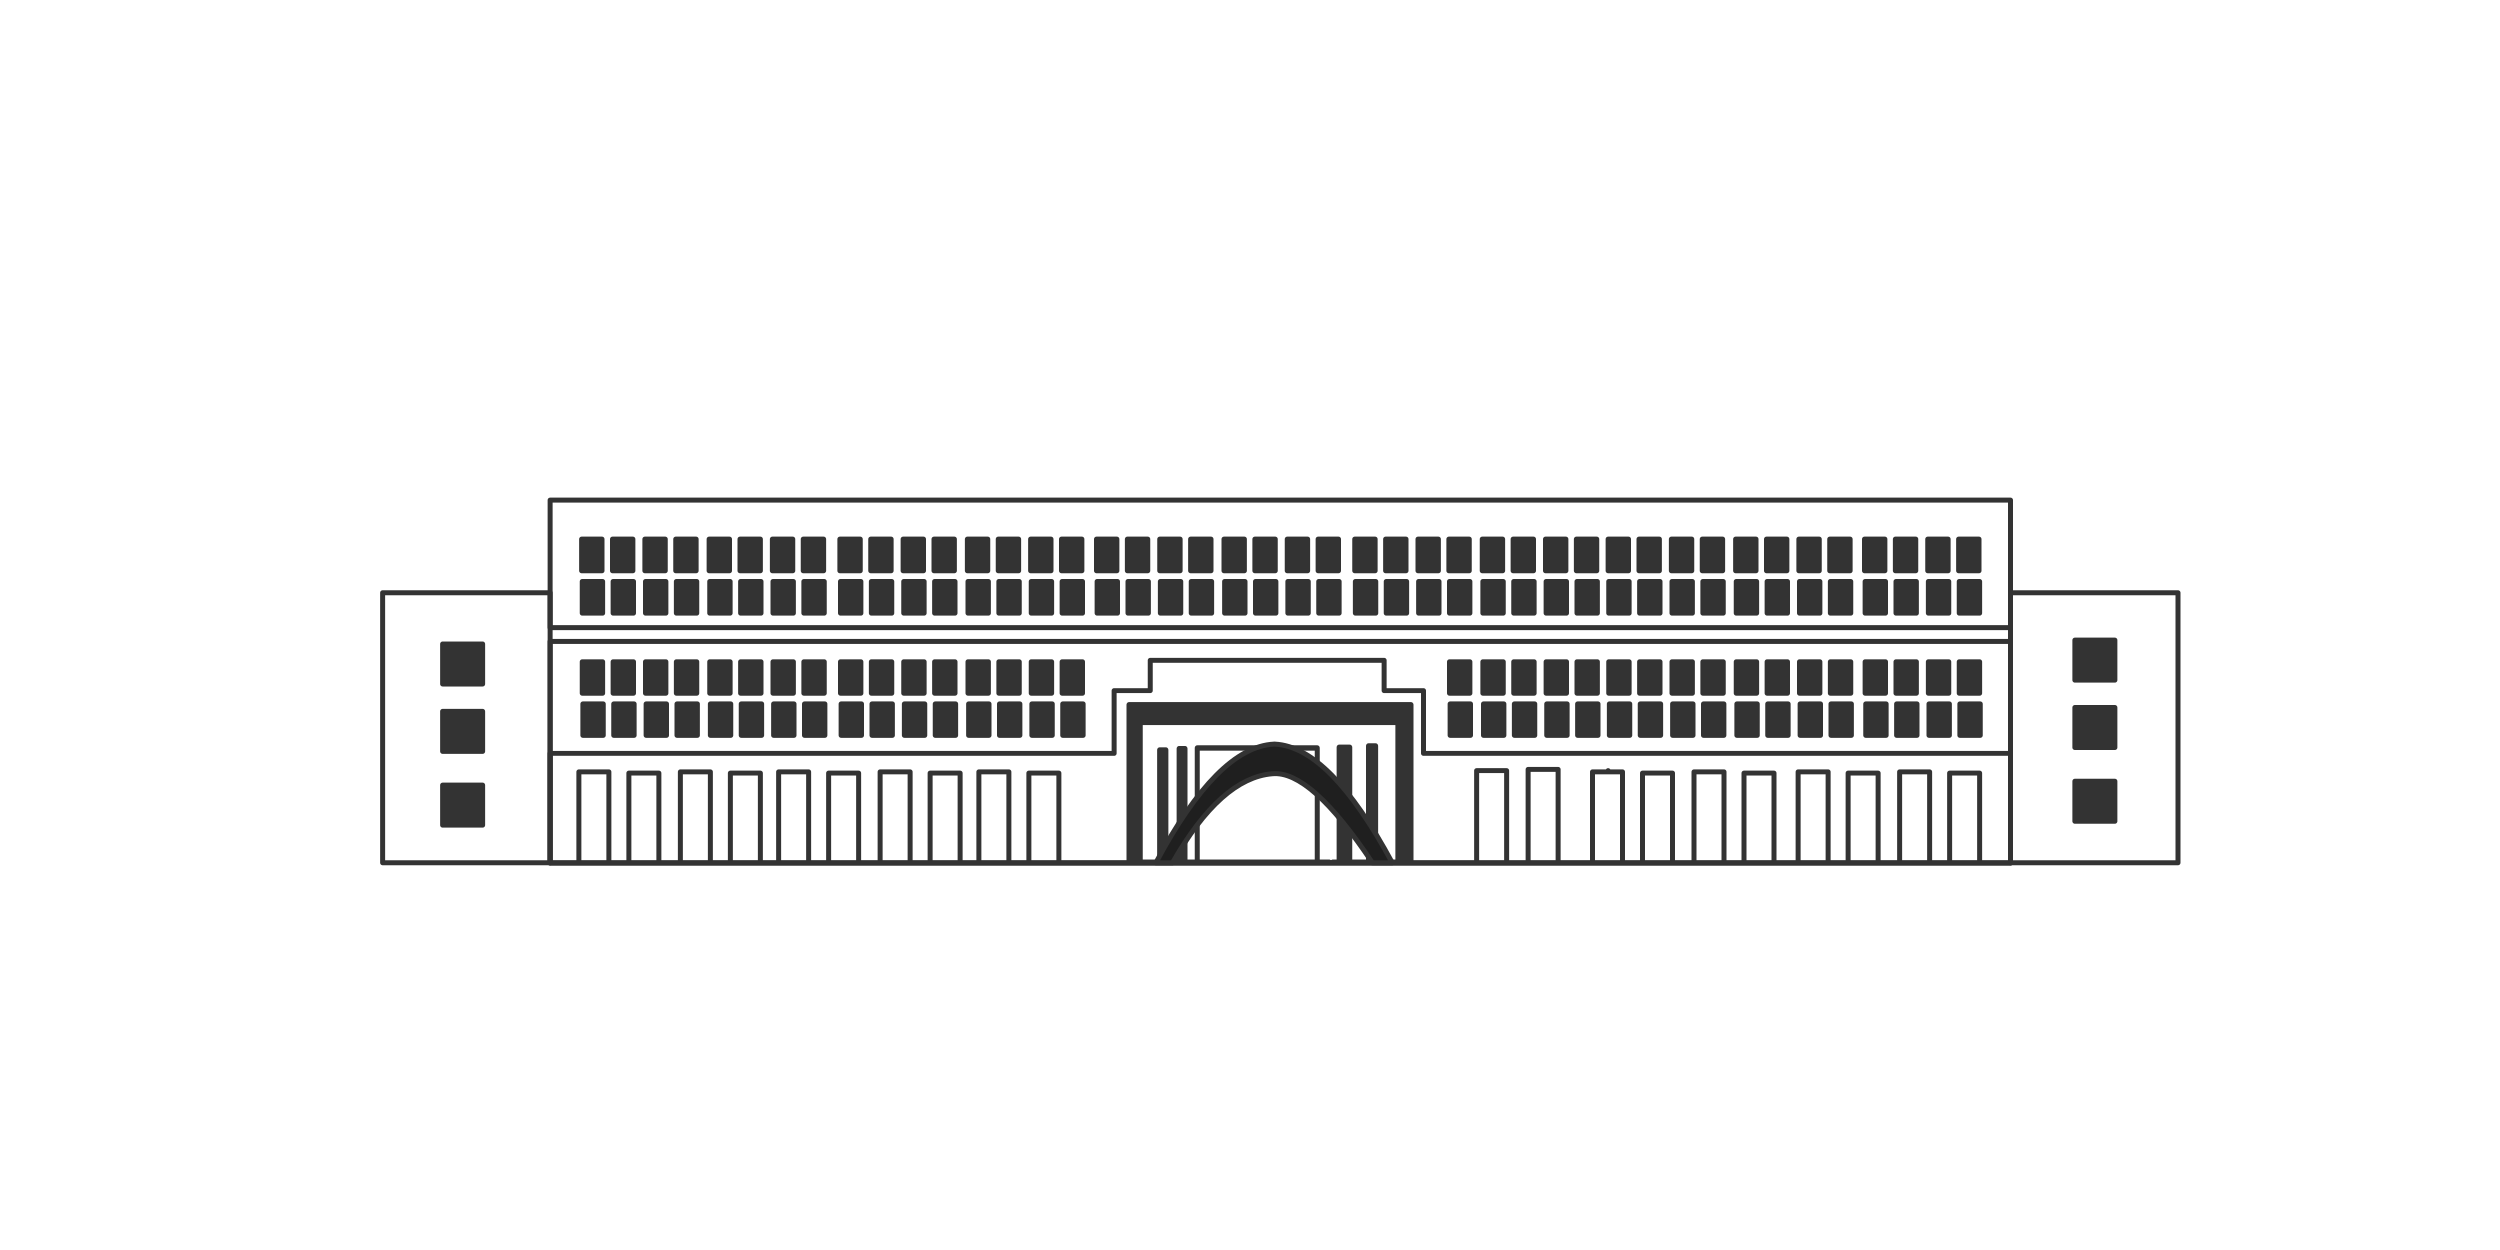 
<svg xmlns="http://www.w3.org/2000/svg" version="1.1" xmlns:xlink="http://www.w3.org/1999/xlink" preserveAspectRatio="none" x="0px" y="0px" width="1000px" height="500px" viewBox="0 0 1000 500">
<defs>
<g id="Tween_10_0_Layer0_0_FILL">
<path fill="#333333" stroke="none" d="
M 177.05 314.05
L 177.05 330.05 193.05 330.05 193.05 314.05 177.05 314.05
M 177.05 257.6
L 177.05 273.6 193.05 273.6 193.05 257.6 177.05 257.6
M 193.05 284.55
L 177.05 284.55 177.05 300.55 193.05 300.55 193.05 284.55
M 829.95 312.5
L 829.95 328.5 845.95 328.5 845.95 312.5 829.95 312.5
M 829.95 256.05
L 829.95 272.05 845.95 272.05 845.95 256.05 829.95 256.05
M 845.95 283
L 829.95 283 829.95 299 845.95 299 845.95 283 Z"/>
</g>

<g id="Tween_8_0_Layer0_0_FILL">
<path fill="#333333" stroke="none" d="
M 232.65 215.65
L 232.65 228.3 240.8 228.3 240.8 215.65 232.65 215.65
M 232.9 232.6
L 232.9 245.25 241.05 245.25 241.05 232.6 232.9 232.6
M 257.95 215.65
L 257.95 228.3 266.1 228.3 266.1 215.65 257.95 215.65
M 270.55 232.6
L 270.55 245.25 278.7 245.25 278.7 232.6 270.55 232.6
M 245.25 232.6
L 245.25 245.25 253.4 245.25 253.4 232.6 245.25 232.6
M 258.2 232.6
L 258.2 245.25 266.35 245.25 266.35 232.6 258.2 232.6
M 253.15 215.65
L 245 215.65 245 228.3 253.15 228.3 253.15 215.65
M 278.45 215.65
L 270.3 215.65 270.3 228.3 278.45 228.3 278.45 215.65
M 296 215.65
L 296 228.3 304.15 228.3 304.15 215.65 296 215.65
M 309.2 232.6
L 309.2 245.25 317.35 245.25 317.35 232.6 309.2 232.6
M 283.9 232.6
L 283.9 245.25 292.05 245.25 292.05 232.6 283.9 232.6
M 296.25 232.6
L 296.25 245.25 304.4 245.25 304.4 232.6 296.25 232.6
M 291.8 215.65
L 283.65 215.65 283.65 228.3 291.8 228.3 291.8 215.65
M 317.1 215.65
L 308.95 215.65 308.95 228.3 317.1 228.3 317.1 215.65
M 501.95 215.65
L 501.95 228.3 510.1 228.3 510.1 215.65 501.95 215.65
M 515.15 232.6
L 515.15 245.25 523.3 245.25 523.3 232.6 515.15 232.6
M 489.85 232.6
L 489.85 245.25 498 245.25 498 232.6 489.85 232.6
M 502.2 232.6
L 502.2 245.25 510.35 245.25 510.35 232.6 502.2 232.6
M 497.75 215.65
L 489.6 215.65 489.6 228.3 497.75 228.3 497.75 215.65
M 523.05 215.65
L 514.9 215.65 514.9 228.3 523.05 228.3 523.05 215.65
M 541.9 215.65
L 541.9 228.3 550.05 228.3 550.05 215.65 541.9 215.65
M 554.5 232.6
L 554.5 245.25 562.65 245.25 562.65 232.6 554.5 232.6
M 527.5 232.6
L 527.5 245.25 535.65 245.25 535.65 232.6 527.5 232.6
M 542.15 232.6
L 542.15 245.25 550.3 245.25 550.3 232.6 542.15 232.6
M 535.4 215.65
L 527.25 215.65 527.25 228.3 535.4 228.3 535.4 215.65
M 562.4 215.65
L 554.25 215.65 554.25 228.3 562.4 228.3 562.4 215.65
M 579.55 215.65
L 579.55 228.3 587.7 228.3 587.7 215.65 579.55 215.65
M 593.15 232.6
L 593.15 245.25 601.3 245.25 601.3 232.6 593.15 232.6
M 567.45 232.6
L 567.45 245.25 575.6 245.25 575.6 232.6 567.45 232.6
M 579.8 232.6
L 579.8 245.25 587.95 245.25 587.95 232.6 579.8 232.6
M 575.35 215.65
L 567.2 215.65 567.2 228.3 575.35 228.3 575.35 215.65
M 601.05 215.65
L 592.9 215.65 592.9 228.3 601.05 228.3 601.05 215.65
M 613.4 228.3
L 613.4 215.65 605.25 215.65 605.25 228.3 613.4 228.3
M 630.8 232.6
L 630.8 245.25 638.95 245.25 638.95 232.6 630.8 232.6
M 618.45 232.6
L 618.45 245.25 626.6 245.25 626.6 232.6 618.45 232.6
M 613.65 245.25
L 613.65 232.6 605.5 232.6 605.5 245.25 613.65 245.25
M 626.35 215.65
L 618.2 215.65 618.2 228.3 626.35 228.3 626.35 215.65
M 638.7 215.65
L 630.55 215.65 630.55 228.3 638.7 228.3 638.7 215.65
M 329.45 228.3
L 329.45 215.65 321.3 215.65 321.3 228.3 329.45 228.3
M 348.55 232.6
L 348.55 245.25 356.7 245.25 356.7 232.6 348.55 232.6
M 329.7 245.25
L 329.7 232.6 321.55 232.6 321.55 245.25 329.7 245.25
M 336.2 232.6
L 336.2 245.25 344.35 245.25 344.35 232.6 336.2 232.6
M 344.1 215.65
L 335.95 215.65 335.95 228.3 344.1 228.3 344.1 215.65
M 356.45 215.65
L 348.3 215.65 348.3 228.3 356.45 228.3 356.45 215.65
M 369.4 228.3
L 369.4 215.65 361.25 215.65 361.25 228.3 369.4 228.3
M 387.2 232.6
L 387.2 245.25 395.35 245.25 395.35 232.6 387.2 232.6
M 373.85 232.6
L 373.85 245.25 382 245.25 382 232.6 373.85 232.6
M 369.65 245.25
L 369.65 232.6 361.5 232.6 361.5 245.25 369.65 245.25
M 381.75 215.65
L 373.6 215.65 373.6 228.3 381.75 228.3 381.75 215.65
M 395.1 215.65
L 386.95 215.65 386.95 228.3 395.1 228.3 395.1 215.65
M 407.45 228.3
L 407.45 215.65 399.3 215.65 399.3 228.3 407.45 228.3
M 424.6 215.65
L 424.6 228.3 432.75 228.3 432.75 215.65 424.6 215.65
M 407.7 245.25
L 407.7 232.6 399.55 232.6 399.55 245.25 407.7 245.25
M 412.5 232.6
L 412.5 245.25 420.65 245.25 420.65 232.6 412.5 232.6
M 424.85 232.6
L 424.85 245.25 433 245.25 433 232.6 424.85 232.6
M 420.4 215.65
L 412.25 215.65 412.25 228.3 420.4 228.3 420.4 215.65
M 463.9 215.65
L 463.9 228.3 472.05 228.3 472.05 215.65 463.9 215.65
M 446.75 228.3
L 446.75 215.65 438.6 215.65 438.6 228.3 446.75 228.3
M 476.5 232.6
L 476.5 245.25 484.65 245.25 484.65 232.6 476.5 232.6
M 451.2 232.6
L 451.2 245.25 459.35 245.25 459.35 232.6 451.2 232.6
M 447 245.25
L 447 232.6 438.85 232.6 438.85 245.25 447 245.25
M 464.15 232.6
L 464.15 245.25 472.3 245.25 472.3 232.6 464.15 232.6
M 459.1 215.65
L 450.95 215.65 450.95 228.3 459.1 228.3 459.1 215.65
M 484.4 215.65
L 476.25 215.65 476.25 228.3 484.4 228.3 484.4 215.65
M 651.4 228.3
L 651.4 215.65 643.25 215.65 643.25 228.3 651.4 228.3
M 668.8 232.6
L 668.8 245.25 676.95 245.25 676.95 232.6 668.8 232.6
M 655.85 232.6
L 655.85 245.25 664 245.25 664 232.6 655.85 232.6
M 651.65 245.25
L 651.65 232.6 643.5 232.6 643.5 245.25 651.65 245.25
M 663.75 215.65
L 655.6 215.65 655.6 228.3 663.75 228.3 663.75 215.65
M 676.7 215.65
L 668.55 215.65 668.55 228.3 676.7 228.3 676.7 215.65
M 706.6 215.65
L 706.6 228.3 714.75 228.3 714.75 215.65 706.6 215.65
M 689.05 228.3
L 689.05 215.65 680.9 215.65 680.9 228.3 689.05 228.3
M 719.8 232.6
L 719.8 245.25 727.95 245.25 727.95 232.6 719.8 232.6
M 694.5 232.6
L 694.5 245.25 702.65 245.25 702.65 232.6 694.5 232.6
M 706.85 232.6
L 706.85 245.25 715 245.25 715 232.6 706.85 232.6
M 689.3 245.25
L 689.3 232.6 681.15 232.6 681.15 245.25 689.3 245.25
M 702.4 215.65
L 694.25 215.65 694.25 228.3 702.4 228.3 702.4 215.65
M 727.7 215.65
L 719.55 215.65 719.55 228.3 727.7 228.3 727.7 215.65
M 745.8 215.65
L 745.8 228.3 753.95 228.3 753.95 215.65 745.8 215.65
M 758.4 232.6
L 758.4 245.25 766.55 245.25 766.55 232.6 758.4 232.6
M 732.15 232.6
L 732.15 245.25 740.3 245.25 740.3 232.6 732.15 232.6
M 746.05 232.6
L 746.05 245.25 754.2 245.25 754.2 232.6 746.05 232.6
M 740.05 215.65
L 731.9 215.65 731.9 228.3 740.05 228.3 740.05 215.65
M 766.3 215.65
L 758.15 215.65 758.15 228.3 766.3 228.3 766.3 215.65
M 783.45 215.65
L 783.45 228.3 791.6 228.3 791.6 215.65 783.45 215.65
M 779.5 232.6
L 771.35 232.6 771.35 245.25 779.5 245.25 779.5 232.6
M 783.7 232.6
L 783.7 245.25 791.85 245.25 791.85 232.6 783.7 232.6
M 779.25 215.65
L 771.1 215.65 771.1 228.3 779.25 228.3 779.25 215.65 Z"/>
</g>

<g id="Tween_7_0_Layer0_0_FILL">
<path fill="#333333" stroke="none" d="
M -87.25 -36.3
L -87.25 -23.65 -79.1 -23.65 -79.1 -36.3 -87.25 -36.3
M -87 -19.35
L -87 -6.7 -78.85 -6.7 -78.85 -19.35 -87 -19.35
M -99.35 -19.35
L -99.35 -6.7 -91.2 -6.7 -91.2 -19.35 -99.35 -19.35
M -104.15 -6.7
L -104.15 -19.35 -112.3 -19.35 -112.3 -6.7 -104.15 -6.7
M -104.4 -36.3
L -112.55 -36.3 -112.55 -23.65 -104.4 -23.65 -104.4 -36.3
M -91.45 -36.3
L -99.6 -36.3 -99.6 -23.65 -91.45 -23.65 -91.45 -36.3
M -124.9 -36.3
L -124.9 -23.65 -116.75 -23.65 -116.75 -36.3 -124.9 -36.3
M -129.85 -19.35
L -138 -19.35 -138 -6.7 -129.85 -6.7 -129.85 -19.35
M -124.65 -19.35
L -124.65 -6.7 -116.5 -6.7 -116.5 -19.35 -124.65 -19.35
M -150.35 -19.35
L -150.35 -6.7 -142.2 -6.7 -142.2 -19.35 -150.35 -19.35
M -142.45 -36.3
L -150.6 -36.3 -150.6 -23.65 -142.45 -23.65 -142.45 -36.3
M -130.1 -36.3
L -138.25 -36.3 -138.25 -23.65 -130.1 -23.65 -130.1 -36.3
M -163.55 -36.3
L -163.55 -23.65 -155.4 -23.65 -155.4 -36.3 -163.55 -36.3
M -163.3 -19.35
L -163.3 -6.7 -155.15 -6.7 -155.15 -19.35 -163.3 -19.35
M -175.65 -6.7
L -167.5 -6.7 -167.5 -19.35 -175.65 -19.35 -175.65 -6.7
M -190.3 -19.35
L -190.3 -6.7 -182.15 -6.7 -182.15 -19.35 -190.3 -19.35
M -182.4 -36.3
L -190.55 -36.3 -190.55 -23.65 -182.4 -23.65 -182.4 -36.3
M -167.75 -36.3
L -175.9 -36.3 -175.9 -23.65 -167.75 -23.65 -167.75 -36.3
M -202.9 -36.3
L -202.9 -23.65 -194.75 -23.65 -194.75 -36.3 -202.9 -36.3
M -228.2 -36.3
L -228.2 -23.65 -220.05 -23.65 -220.05 -36.3 -228.2 -36.3
M -202.65 -19.35
L -202.65 -6.7 -194.5 -6.7 -194.5 -19.35 -202.65 -19.35
M -215.6 -6.7
L -207.45 -6.7 -207.45 -19.35 -215.6 -19.35 -215.6 -6.7
M -227.95 -19.35
L -227.95 -6.7 -219.8 -6.7 -219.8 -19.35 -227.95 -19.35
M -241.3 -19.35
L -241.3 -6.7 -233.15 -6.7 -233.15 -19.35 -241.3 -19.35
M -233.4 -36.3
L -241.55 -36.3 -241.55 -23.65 -233.4 -23.65 -233.4 -36.3
M -207.7 -36.3
L -215.85 -36.3 -215.85 -23.65 -207.7 -23.65 -207.7 -36.3
M -266.85 -36.3
L -266.85 -23.65 -258.7 -23.65 -258.7 -36.3 -266.85 -36.3
M -245.5 -19.35
L -253.65 -19.35 -253.65 -6.7 -245.5 -6.7 -245.5 -19.35
M -270.8 -19.35
L -278.95 -19.35 -278.95 -6.7 -270.8 -6.7 -270.8 -19.35
M -266.6 -19.35
L -266.6 -6.7 -258.45 -6.7 -258.45 -19.35 -266.6 -19.35
M -271.05 -36.3
L -279.2 -36.3 -279.2 -23.65 -271.05 -23.65 -271.05 -36.3
M -245.75 -36.3
L -253.9 -36.3 -253.9 -23.65 -245.75 -23.65 -245.75 -36.3
M 267.4 -23.65
L 267.4 -36.3 259.25 -36.3 259.25 -23.65 267.4 -23.65
M 280 -6.7
L 280 -19.35 271.85 -19.35 271.85 -6.7 280 -6.7
M 259.5 -19.35
L 259.5 -6.7 267.65 -6.7 267.65 -19.35 259.5 -19.35
M 246.55 -19.35
L 246.55 -6.7 254.7 -6.7 254.7 -19.35 246.55 -19.35
M 254.45 -36.3
L 246.3 -36.3 246.3 -23.65 254.45 -23.65 254.45 -36.3
M 279.75 -36.3
L 271.6 -36.3 271.6 -23.65 279.75 -23.65 279.75 -36.3
M 220.05 -36.3
L 220.05 -23.65 228.2 -23.65 228.2 -36.3 220.05 -36.3
M 242.35 -19.35
L 234.2 -19.35 234.2 -6.7 242.35 -6.7 242.35 -19.35
M 216.1 -19.35
L 207.95 -19.35 207.95 -6.7 216.1 -6.7 216.1 -19.35
M 220.3 -19.35
L 220.3 -6.7 228.45 -6.7 228.45 -19.35 220.3 -19.35
M 215.85 -36.3
L 207.7 -36.3 207.7 -23.65 215.85 -23.65 215.85 -36.3
M 242.1 -36.3
L 233.95 -36.3 233.95 -23.65 242.1 -23.65 242.1 -36.3
M 194.75 -36.3
L 194.75 -23.65 202.9 -23.65 202.9 -36.3 194.75 -36.3
M 195 -19.35
L 195 -6.7 203.15 -6.7 203.15 -19.35 195 -19.35
M 190.8 -19.35
L 182.65 -19.35 182.65 -6.7 190.8 -6.7 190.8 -19.35
M 169.3 -19.35
L 169.3 -6.7 177.45 -6.7 177.45 -19.35 169.3 -19.35
M 177.2 -36.3
L 169.05 -36.3 169.05 -23.65 177.2 -23.65 177.2 -36.3
M 190.55 -36.3
L 182.4 -36.3 182.4 -23.65 190.55 -23.65 190.55 -36.3
M 156.7 -36.3
L 156.7 -23.65 164.85 -23.65 164.85 -36.3 156.7 -36.3
M 152.15 -19.35
L 144 -19.35 144 -6.7 152.15 -6.7 152.15 -19.35
M 156.95 -19.35
L 156.95 -6.7 165.1 -6.7 165.1 -19.35 156.95 -19.35
M 139.8 -6.7
L 139.8 -19.35 131.65 -19.35 131.65 -6.7 139.8 -6.7
M 139.55 -36.3
L 131.4 -36.3 131.4 -23.65 139.55 -23.65 139.55 -36.3
M 151.9 -36.3
L 143.75 -36.3 143.75 -23.65 151.9 -23.65 151.9 -36.3
M 118.7 -36.3
L 118.7 -23.65 126.85 -23.65 126.85 -36.3 118.7 -36.3
M 101.55 -23.65
L 101.55 -36.3 93.4 -36.3 93.4 -23.65 101.55 -23.65
M 114.75 -19.35
L 106.6 -19.35 106.6 -6.7 114.75 -6.7 114.75 -19.35
M 118.95 -19.35
L 118.95 -6.7 127.1 -6.7 127.1 -19.35 118.95 -19.35
M 93.65 -19.35
L 93.65 -6.7 101.8 -6.7 101.8 -19.35 93.65 -19.35
M 81.3 -19.35
L 81.3 -6.7 89.45 -6.7 89.45 -19.35 81.3 -19.35
M 89.2 -36.3
L 81.05 -36.3 81.05 -23.65 89.2 -23.65 89.2 -36.3
M 114.5 -36.3
L 106.35 -36.3 106.35 -23.65 114.5 -23.65 114.5 -36.3
M 75.85 -36.3
L 67.7 -36.3 67.7 -23.65 75.85 -23.65 75.85 -36.3
M 67.95 -6.7
L 76.1 -6.7 76.1 -19.35 67.95 -19.35 67.95 -6.7 Z"/>
</g>

<g id="Tween_6_0_Layer0_0_FILL">
<path fill="#333333" stroke="none" d="
M 539.9 302.55
L 535.65 302.55 535.65 345.1 539.9 345.1 539.9 302.55
M 550.25 302.05
L 547.4 302.05 547.4 345.1 550.25 345.1 550.25 302.05
M 463.85 345.1
L 466.35 345.1 466.35 303.55 463.85 303.55 463.85 345.1
M 451.6 345.1
L 456.1 345.1 456.1 293.3 559.15 293.3 559.15 345.1 564.4 345.1 564.4 286.8 451.6 286.8 451.6 345.1
M 474 303.05
L 471.65 303.05 471.65 345.1 474 345.1 474 303.05 Z"/>
</g>

<g id="Tween_4_0_Layer0_0_FILL">
<path fill="#1F1F1F" stroke="none" d="
M 462.35 345.1
L 469 345.1
Q 488.35 311.2 508.9 309.5 524.25 308 548.95 345.1
L 556.9 345.1
Q 532 298.8 510 297.65 509.8 297.65 509.6 297.65 487.1 298.75 462.35 345.1 Z"/>
</g>

<path id="Tween_10_0_Layer0_0_1_STROKES" stroke="#333333" stroke-width="2" stroke-linejoin="round" stroke-linecap="round" fill="none" d="
M 804.2 237.1
L 871.2 237.1 871.2 345.1 804.2 345.1 804.2 237.1 Z
M 829.95 283
L 845.95 283 845.95 299 829.95 299 829.95 283 Z
M 829.95 256.05
L 845.95 256.05 845.95 272.05 829.95 272.05 829.95 256.05 Z
M 829.95 312.5
L 845.95 312.5 845.95 328.5 829.95 328.5 829.95 312.5 Z
M 153.05 237.1
L 220.05 237.1 220.05 345.1 153.05 345.1 153.05 237.1 Z
M 177.05 284.55
L 193.05 284.55 193.05 300.55 177.05 300.55 177.05 284.55 Z
M 177.05 257.6
L 193.05 257.6 193.05 273.6 177.05 273.6 177.05 257.6 Z
M 177.05 314.05
L 193.05 314.05 193.05 330.05 177.05 330.05 177.05 314.05 Z"/>

<path id="Tween_8_0_Layer0_0_1_STROKES" stroke="#333333" stroke-width="2" stroke-linejoin="round" stroke-linecap="round" fill="none" d="
M 771.1 215.65
L 779.25 215.65 779.25 228.3 771.1 228.3 771.1 215.65 Z
M 783.7 232.6
L 791.85 232.6 791.85 245.25 783.7 245.25 783.7 232.6 Z
M 771.35 232.6
L 779.5 232.6 779.5 245.25 771.35 245.25 771.35 232.6 Z
M 783.45 215.65
L 791.6 215.65 791.6 228.3 783.45 228.3 783.45 215.65 Z
M 758.15 215.65
L 766.3 215.65 766.3 228.3 758.15 228.3 758.15 215.65 Z
M 731.9 215.65
L 740.05 215.65 740.05 228.3 731.9 228.3 731.9 215.65 Z
M 746.05 232.6
L 754.2 232.6 754.2 245.25 746.05 245.25 746.05 232.6 Z
M 732.15 232.6
L 740.3 232.6 740.3 245.25 732.15 245.25 732.15 232.6 Z
M 758.4 232.6
L 766.55 232.6 766.55 245.25 758.4 245.25 758.4 232.6 Z
M 745.8 215.65
L 753.95 215.65 753.95 228.3 745.8 228.3 745.8 215.65 Z
M 220.05 200.05
L 804.2 200.05 804.2 251.05 220.05 251.05 220.05 200.05 Z
M 719.55 215.65
L 727.7 215.65 727.7 228.3 719.55 228.3 719.55 215.65 Z
M 694.25 215.65
L 702.4 215.65 702.4 228.3 694.25 228.3 694.25 215.65 Z
M 681.15 232.6
L 689.3 232.6 689.3 245.25 681.15 245.25 681.15 232.6 Z
M 706.85 232.6
L 715 232.6 715 245.25 706.85 245.25 706.85 232.6 Z
M 694.5 232.6
L 702.65 232.6 702.65 245.25 694.5 245.25 694.5 232.6 Z
M 719.8 232.6
L 727.95 232.6 727.95 245.25 719.8 245.25 719.8 232.6 Z
M 680.9 215.65
L 689.05 215.65 689.05 228.3 680.9 228.3 680.9 215.65 Z
M 706.6 215.65
L 714.75 215.65 714.75 228.3 706.6 228.3 706.6 215.65 Z
M 668.55 215.65
L 676.7 215.65 676.7 228.3 668.55 228.3 668.55 215.65 Z
M 655.6 215.65
L 663.75 215.65 663.75 228.3 655.6 228.3 655.6 215.65 Z
M 643.5 232.6
L 651.65 232.6 651.65 245.25 643.5 245.25 643.5 232.6 Z
M 655.85 232.6
L 664 232.6 664 245.25 655.85 245.25 655.85 232.6 Z
M 668.8 232.6
L 676.95 232.6 676.95 245.25 668.8 245.25 668.8 232.6 Z
M 643.25 215.65
L 651.4 215.65 651.4 228.3 643.25 228.3 643.25 215.65 Z
M 476.25 215.65
L 484.4 215.65 484.4 228.3 476.25 228.3 476.25 215.65 Z
M 450.95 215.65
L 459.1 215.65 459.1 228.3 450.95 228.3 450.95 215.65 Z
M 464.15 232.6
L 472.3 232.6 472.3 245.25 464.15 245.25 464.15 232.6 Z
M 438.85 232.6
L 447 232.6 447 245.25 438.85 245.25 438.85 232.6 Z
M 451.2 232.6
L 459.35 232.6 459.35 245.25 451.2 245.25 451.2 232.6 Z
M 476.5 232.6
L 484.65 232.6 484.65 245.25 476.5 245.25 476.5 232.6 Z
M 438.6 215.65
L 446.75 215.65 446.75 228.3 438.6 228.3 438.6 215.65 Z
M 463.9 215.65
L 472.05 215.65 472.05 228.3 463.9 228.3 463.9 215.65 Z
M 412.25 215.65
L 420.4 215.65 420.4 228.3 412.25 228.3 412.25 215.65 Z
M 424.85 232.6
L 433 232.6 433 245.25 424.85 245.25 424.85 232.6 Z
M 412.5 232.6
L 420.65 232.6 420.65 245.25 412.5 245.25 412.5 232.6 Z
M 399.55 232.6
L 407.7 232.6 407.7 245.25 399.55 245.25 399.55 232.6 Z
M 424.6 215.65
L 432.75 215.65 432.75 228.3 424.6 228.3 424.6 215.65 Z
M 399.3 215.65
L 407.45 215.65 407.45 228.3 399.3 228.3 399.3 215.65 Z
M 386.95 215.65
L 395.1 215.65 395.1 228.3 386.95 228.3 386.95 215.65 Z
M 373.6 215.65
L 381.75 215.65 381.75 228.3 373.6 228.3 373.6 215.65 Z
M 361.5 232.6
L 369.65 232.6 369.65 245.25 361.5 245.25 361.5 232.6 Z
M 373.85 232.6
L 382 232.6 382 245.25 373.85 245.25 373.85 232.6 Z
M 387.2 232.6
L 395.35 232.6 395.35 245.25 387.2 245.25 387.2 232.6 Z
M 361.25 215.65
L 369.4 215.65 369.4 228.3 361.25 228.3 361.25 215.65 Z
M 348.3 215.65
L 356.45 215.65 356.45 228.3 348.3 228.3 348.3 215.65 Z
M 335.95 215.65
L 344.1 215.65 344.1 228.3 335.95 228.3 335.95 215.65 Z
M 336.2 232.6
L 344.35 232.6 344.35 245.25 336.2 245.25 336.2 232.6 Z
M 321.55 232.6
L 329.7 232.6 329.7 245.25 321.55 245.25 321.55 232.6 Z
M 348.55 232.6
L 356.7 232.6 356.7 245.25 348.55 245.25 348.55 232.6 Z
M 321.3 215.65
L 329.45 215.65 329.45 228.3 321.3 228.3 321.3 215.65 Z
M 630.55 215.65
L 638.7 215.65 638.7 228.3 630.55 228.3 630.55 215.65 Z
M 618.2 215.65
L 626.35 215.65 626.35 228.3 618.2 228.3 618.2 215.65 Z
M 605.5 232.6
L 613.65 232.6 613.65 245.25 605.5 245.25 605.5 232.6 Z
M 618.45 232.6
L 626.6 232.6 626.6 245.25 618.45 245.25 618.45 232.6 Z
M 630.8 232.6
L 638.95 232.6 638.95 245.25 630.8 245.25 630.8 232.6 Z
M 605.25 215.65
L 613.4 215.65 613.4 228.3 605.25 228.3 605.25 215.65 Z
M 592.9 215.65
L 601.05 215.65 601.05 228.3 592.9 228.3 592.9 215.65 Z
M 567.2 215.65
L 575.35 215.65 575.35 228.3 567.2 228.3 567.2 215.65 Z
M 579.8 232.6
L 587.95 232.6 587.95 245.25 579.8 245.25 579.8 232.6 Z
M 567.45 232.6
L 575.6 232.6 575.6 245.25 567.45 245.25 567.45 232.6 Z
M 593.15 232.6
L 601.3 232.6 601.3 245.25 593.15 245.25 593.15 232.6 Z
M 579.55 215.65
L 587.7 215.65 587.7 228.3 579.55 228.3 579.55 215.65 Z
M 554.25 215.65
L 562.4 215.65 562.4 228.3 554.25 228.3 554.25 215.65 Z
M 527.25 215.65
L 535.4 215.65 535.4 228.3 527.25 228.3 527.25 215.65 Z
M 542.15 232.6
L 550.3 232.6 550.3 245.25 542.15 245.25 542.15 232.6 Z
M 527.5 232.6
L 535.65 232.6 535.65 245.25 527.5 245.25 527.5 232.6 Z
M 554.5 232.6
L 562.65 232.6 562.65 245.25 554.5 245.25 554.5 232.6 Z
M 541.9 215.65
L 550.05 215.65 550.05 228.3 541.9 228.3 541.9 215.65 Z
M 514.9 215.65
L 523.05 215.65 523.05 228.3 514.9 228.3 514.9 215.65 Z
M 489.6 215.65
L 497.75 215.65 497.75 228.3 489.6 228.3 489.6 215.65 Z
M 502.2 232.6
L 510.35 232.6 510.35 245.25 502.2 245.25 502.2 232.6 Z
M 489.85 232.6
L 498 232.6 498 245.25 489.85 245.25 489.85 232.6 Z
M 515.15 232.6
L 523.3 232.6 523.3 245.25 515.15 245.25 515.15 232.6 Z
M 501.95 215.65
L 510.1 215.65 510.1 228.3 501.95 228.3 501.95 215.65 Z
M 308.95 215.65
L 317.1 215.65 317.1 228.3 308.95 228.3 308.95 215.65 Z
M 283.65 215.65
L 291.8 215.65 291.8 228.3 283.65 228.3 283.65 215.65 Z
M 296.25 232.6
L 304.4 232.6 304.4 245.25 296.25 245.25 296.25 232.6 Z
M 283.9 232.6
L 292.05 232.6 292.05 245.25 283.9 245.25 283.9 232.6 Z
M 309.2 232.6
L 317.35 232.6 317.35 245.25 309.2 245.25 309.2 232.6 Z
M 296 215.65
L 304.15 215.65 304.15 228.3 296 228.3 296 215.65 Z
M 270.3 215.65
L 278.45 215.65 278.45 228.3 270.3 228.3 270.3 215.65 Z
M 245 215.65
L 253.15 215.65 253.15 228.3 245 228.3 245 215.65 Z
M 258.2 232.6
L 266.35 232.6 266.35 245.25 258.2 245.25 258.2 232.6 Z
M 245.25 232.6
L 253.4 232.6 253.4 245.25 245.25 245.25 245.25 232.6 Z
M 270.55 232.6
L 278.7 232.6 278.7 245.25 270.55 245.25 270.55 232.6 Z
M 257.95 215.65
L 266.1 215.65 266.1 228.3 257.95 228.3 257.95 215.65 Z
M 232.9 232.6
L 241.05 232.6 241.05 245.25 232.9 245.25 232.9 232.6 Z
M 232.65 215.65
L 240.8 215.65 240.8 228.3 232.65 228.3 232.65 215.65 Z"/>

<path id="Tween_5_0_Layer0_0_1_STROKES" stroke="#333333" stroke-width="2" stroke-linejoin="round" stroke-linecap="round" fill="none" d="
M 719.25 345.1
L 709.6 345.1 697.6 345.1 689.6 345.1 677.6 345.1 669 345.1 657 345.1 649 345.1 637 345.1 423.55 345.1 411.55 345.1 403.55 345.1 391.55 345.1 384.05 345.1 372.05 345.1 364.05 345.1 352.05 345.1 343.45 345.1 331.45 345.1 323.45 345.1 311.45 345.1 304.15 345.1 292.15 345.1 284.15 345.1 272.15 345.1 263.55 345.1 251.55 345.1 243.55 345.1 231.55 345.1 220.05 345.1 220.05 300.55 445.65 300.55 445.65 275.1 460.1 275.1 460.1 262.8 553.65 262.8 553.65 275.1 569.4 275.1 569.4 300.55 804.2 300.55 804.2 345.1 791.85 345.1 779.85 345.1 771.85 345.1 759.85 345.1 751.25 345.1 739.25 345.1 731.25 345.1 719.25 345.1 719.25 308.05 731.25 308.05 731.25 345.1
M 697.6 345.1
L 697.6 308.55 709.6 308.55 709.6 345.1
M 677.6 345.1
L 677.6 308.05 689.6 308.05 689.6 345.1
M 643.25 307.55
L 643.25 308.05 649 308.05 649 345.1
M 657 345.1
L 657 308.55 669 308.55 669 345.1
M 759.85 345.1
L 759.85 308.05 771.85 308.05 771.85 345.1
M 779.85 345.1
L 779.85 308.55 791.85 308.55 791.85 345.1
M 739.25 345.1
L 739.25 308.55 751.25 308.55 751.25 345.1
M 391.55 345.1
L 391.55 308.05 403.55 308.05 403.55 345.1
M 372.05 345.1
L 372.05 308.55 384.05 308.55 384.05 345.1
M 352.05 345.1
L 352.05 308.05 364.05 308.05 364.05 345.1
M 331.45 345.1
L 331.45 308.55 343.45 308.55 343.45 345.1
M 411.55 345.1
L 411.55 308.55 423.55 308.55 423.55 345.1
M 637 345.1
L 637 308.05 643.25 308.05
M 611.25 344.1
L 611.25 307.05 623.25 307.05 623.25 344.1
M 590.65 344.1
L 590.65 307.55 602.65 307.55 602.65 344.1
M 231.55 345.1
L 231.55 308.05 243.55 308.05 243.55 345.1
M 311.45 345.1
L 311.45 308.05 323.45 308.05 323.45 345.1
M 272.15 345.1
L 272.15 308.05 284.15 308.05 284.15 345.1
M 292.15 345.1
L 292.15 308.55 304.15 308.55 304.15 345.1
M 251.55 345.1
L 251.55 308.55 263.55 308.55 263.55 345.1"/>

<path id="Tween_7_0_Layer0_0_1_STROKES" stroke="#333333" stroke-width="2" stroke-linejoin="round" stroke-linecap="round" fill="none" d="
M 67.95 -19.35
L 76.1 -19.35 76.1 -6.7 67.95 -6.7 67.95 -19.35 Z
M 67.7 -36.3
L 75.85 -36.3 75.85 -23.65 67.7 -23.65 67.7 -36.3 Z
M 106.35 -36.3
L 114.5 -36.3 114.5 -23.65 106.35 -23.65 106.35 -36.3 Z
M 81.05 -36.3
L 89.2 -36.3 89.2 -23.65 81.05 -23.65 81.05 -36.3 Z
M 81.3 -19.35
L 89.45 -19.35 89.45 -6.7 81.3 -6.7 81.3 -19.35 Z
M 93.65 -19.35
L 101.8 -19.35 101.8 -6.7 93.65 -6.7 93.65 -19.35 Z
M 118.95 -19.35
L 127.1 -19.35 127.1 -6.7 118.95 -6.7 118.95 -19.35 Z
M 106.6 -19.35
L 114.75 -19.35 114.75 -6.7 106.6 -6.7 106.6 -19.35 Z
M 93.4 -36.3
L 101.55 -36.3 101.55 -23.65 93.4 -23.65 93.4 -36.3 Z
M 118.7 -36.3
L 126.85 -36.3 126.85 -23.65 118.7 -23.65 118.7 -36.3 Z
M 143.75 -36.3
L 151.9 -36.3 151.9 -23.65 143.75 -23.65 143.75 -36.3 Z
M 131.4 -36.3
L 139.55 -36.3 139.55 -23.65 131.4 -23.65 131.4 -36.3 Z
M 131.65 -19.35
L 139.8 -19.35 139.8 -6.7 131.65 -6.7 131.65 -19.35 Z
M 156.95 -19.35
L 165.1 -19.35 165.1 -6.7 156.95 -6.7 156.95 -19.35 Z
M 144 -19.35
L 152.15 -19.35 152.15 -6.7 144 -6.7 144 -19.35 Z
M 156.7 -36.3
L 164.85 -36.3 164.85 -23.65 156.7 -23.65 156.7 -36.3 Z
M 182.4 -36.3
L 190.55 -36.3 190.55 -23.65 182.4 -23.65 182.4 -36.3 Z
M 169.05 -36.3
L 177.2 -36.3 177.2 -23.65 169.05 -23.65 169.05 -36.3 Z
M 169.3 -19.35
L 177.45 -19.35 177.45 -6.7 169.3 -6.7 169.3 -19.35 Z
M 182.65 -19.35
L 190.8 -19.35 190.8 -6.7 182.65 -6.7 182.65 -19.35 Z
M 195 -19.35
L 203.15 -19.35 203.15 -6.7 195 -6.7 195 -19.35 Z
M 194.75 -36.3
L 202.9 -36.3 202.9 -23.65 194.75 -23.65 194.75 -36.3 Z
M 233.95 -36.3
L 242.1 -36.3 242.1 -23.65 233.95 -23.65 233.95 -36.3 Z
M 207.7 -36.3
L 215.85 -36.3 215.85 -23.65 207.7 -23.65 207.7 -36.3 Z
M 220.3 -19.35
L 228.45 -19.35 228.45 -6.7 220.3 -6.7 220.3 -19.35 Z
M 207.95 -19.35
L 216.1 -19.35 216.1 -6.7 207.95 -6.7 207.95 -19.35 Z
M 234.2 -19.35
L 242.35 -19.35 242.35 -6.7 234.2 -6.7 234.2 -19.35 Z
M 220.05 -36.3
L 228.2 -36.3 228.2 -23.65 220.05 -23.65 220.05 -36.3 Z
M 271.6 -36.3
L 279.75 -36.3 279.75 -23.65 271.6 -23.65 271.6 -36.3 Z
M 246.3 -36.3
L 254.45 -36.3 254.45 -23.65 246.3 -23.65 246.3 -36.3 Z
M 246.55 -19.35
L 254.7 -19.35 254.7 -6.7 246.55 -6.7 246.55 -19.35 Z
M 259.5 -19.35
L 267.65 -19.35 267.65 -6.7 259.5 -6.7 259.5 -19.35 Z
M 271.85 -19.35
L 280 -19.35 280 -6.7 271.85 -6.7 271.85 -19.35 Z
M 259.25 -36.3
L 267.4 -36.3 267.4 -23.65 259.25 -23.65 259.25 -36.3 Z
M 292.1 44.55
L 292.1 -44.5 -292.05 -44.5 -292.05 44.55 292.1 44.55 Z
M -253.9 -36.3
L -245.75 -36.3 -245.75 -23.65 -253.9 -23.65 -253.9 -36.3 Z
M -279.2 -36.3
L -271.05 -36.3 -271.05 -23.65 -279.2 -23.65 -279.2 -36.3 Z
M -266.6 -19.35
L -258.45 -19.35 -258.45 -6.7 -266.6 -6.7 -266.6 -19.35 Z
M -278.95 -19.35
L -270.8 -19.35 -270.8 -6.7 -278.95 -6.7 -278.95 -19.35 Z
M -253.65 -19.35
L -245.5 -19.35 -245.5 -6.7 -253.65 -6.7 -253.65 -19.35 Z
M -266.85 -36.3
L -258.7 -36.3 -258.7 -23.65 -266.85 -23.65 -266.85 -36.3 Z
M -215.85 -36.3
L -207.7 -36.3 -207.7 -23.65 -215.85 -23.65 -215.85 -36.3 Z
M -241.55 -36.3
L -233.4 -36.3 -233.4 -23.65 -241.55 -23.65 -241.55 -36.3 Z
M -241.3 -19.35
L -233.15 -19.35 -233.15 -6.7 -241.3 -6.7 -241.3 -19.35 Z
M -227.95 -19.35
L -219.8 -19.35 -219.8 -6.7 -227.95 -6.7 -227.95 -19.35 Z
M -215.6 -19.35
L -207.45 -19.35 -207.45 -6.7 -215.6 -6.7 -215.6 -19.35 Z
M -202.65 -19.35
L -194.5 -19.35 -194.5 -6.7 -202.65 -6.7 -202.65 -19.35 Z
M -228.2 -36.3
L -220.05 -36.3 -220.05 -23.65 -228.2 -23.65 -228.2 -36.3 Z
M -202.9 -36.3
L -194.75 -36.3 -194.75 -23.65 -202.9 -23.65 -202.9 -36.3 Z
M -175.9 -36.3
L -167.75 -36.3 -167.75 -23.65 -175.9 -23.65 -175.9 -36.3 Z
M -190.55 -36.3
L -182.4 -36.3 -182.4 -23.65 -190.55 -23.65 -190.55 -36.3 Z
M -190.3 -19.35
L -182.15 -19.35 -182.15 -6.7 -190.3 -6.7 -190.3 -19.35 Z
M -175.65 -19.35
L -167.5 -19.35 -167.5 -6.7 -175.65 -6.7 -175.65 -19.35 Z
M -163.3 -19.35
L -155.15 -19.35 -155.15 -6.7 -163.3 -6.7 -163.3 -19.35 Z
M -163.55 -36.3
L -155.4 -36.3 -155.4 -23.65 -163.55 -23.65 -163.55 -36.3 Z
M -138.25 -36.3
L -130.1 -36.3 -130.1 -23.65 -138.25 -23.65 -138.25 -36.3 Z
M -150.6 -36.3
L -142.45 -36.3 -142.45 -23.65 -150.6 -23.65 -150.6 -36.3 Z
M -150.35 -19.35
L -142.2 -19.35 -142.2 -6.7 -150.35 -6.7 -150.35 -19.35 Z
M -124.65 -19.35
L -116.5 -19.35 -116.5 -6.7 -124.65 -6.7 -124.65 -19.35 Z
M -138 -19.35
L -129.85 -19.35 -129.85 -6.7 -138 -6.7 -138 -19.35 Z
M -124.9 -36.3
L -116.75 -36.3 -116.75 -23.65 -124.9 -23.65 -124.9 -36.3 Z
M -99.6 -36.3
L -91.45 -36.3 -91.45 -23.65 -99.6 -23.65 -99.6 -36.3 Z
M -112.55 -36.3
L -104.4 -36.3 -104.4 -23.65 -112.55 -23.65 -112.55 -36.3 Z
M -112.3 -19.35
L -104.15 -19.35 -104.15 -6.7 -112.3 -6.7 -112.3 -19.35 Z
M -99.35 -19.35
L -91.2 -19.35 -91.2 -6.7 -99.35 -6.7 -99.35 -19.35 Z
M -87 -19.35
L -78.85 -19.35 -78.85 -6.7 -87 -6.7 -87 -19.35 Z
M -87.25 -36.3
L -79.1 -36.3 -79.1 -23.65 -87.25 -23.65 -87.25 -36.3 Z"/>

<path id="Tween_6_0_Layer0_0_1_STROKES" stroke="#333333" stroke-width="2" stroke-linejoin="round" stroke-linecap="round" fill="none" d="
M 471.65 345.1
L 471.65 303.05 474 303.05 474 345.1 478.9 345.1 478.9 302.8 526.9 302.8 526.9 345.1 531.65 345.1
M 456.1 345.1
L 451.6 345.1 451.6 286.8 564.4 286.8 564.4 345.1 559.15 345.1 550.25 345.1 547.4 345.1 539.9 345.1 535.65 345.1 533.15 345.1
M 463.85 345.1
L 456.1 345.1 456.1 293.3 559.15 293.3 559.15 345.1
M 471.65 345.1
L 466.35 345.1 463.85 345.1 463.85 303.55 466.35 303.55 466.35 345.1
M 474 345.1
L 471.65 345.1
M 547.4 345.1
L 547.4 302.05 550.25 302.05 550.25 345.1
M 535.65 345.1
L 535.65 302.55 539.9 302.55 539.9 345.1
M 526.9 345.1
L 478.9 345.1"/>

<path id="Tween_4_0_Layer0_0_1_STROKES" stroke="#333333" stroke-width="2" stroke-linejoin="round" stroke-linecap="round" fill="none" d="
M 462.35 345.1
Q 487.1 298.75 509.6 297.65 509.8 297.65 510 297.65 532 298.8 556.9 345.1
L 548.95 345.1
Q 524.25 308 508.9 309.5 488.35 311.2 469 345.1
L 462.35 345.1 Z"/>
</defs>

<g transform="matrix( 1, 0, 0, 1, 512.1,291.1) ">
<g transform="matrix( 1, 0, 0, 1, -512.1,-291.1) ">
<use xlink:href="#Tween_10_0_Layer0_0_FILL"/>

<use xlink:href="#Tween_10_0_Layer0_0_1_STROKES"/>
</g>
</g>

<g transform="matrix( 1, 0, 0, 1, 512.1,225.55) ">
<g transform="matrix( 1, 0, 0, 1, -512.1,-225.55) ">
<use xlink:href="#Tween_8_0_Layer0_0_FILL"/>

<use xlink:href="#Tween_8_0_Layer0_0_1_STROKES"/>
</g>
</g>

<g transform="matrix( 1, 0, 0, 0.986, 512.1,304.7) ">
<g transform="matrix( 1, 0, 0, 1, -512.1,-303.95) ">
<use xlink:href="#Tween_5_0_Layer0_0_1_STROKES"/>
</g>
</g>

<g transform="matrix( 1, 0, 0, 0.994, 512.1,300.8) ">
<g transform="matrix( 1, 0, 0, 1, 0,0) ">
<use xlink:href="#Tween_7_0_Layer0_0_FILL"/>

<use xlink:href="#Tween_7_0_Layer0_0_1_STROKES"/>
</g>
</g>

<g transform="matrix( 1, 0, 0, 1.08, 508,313.4) ">
<g transform="matrix( 1, 0, 0, 1, -508,-315.95) ">
<use xlink:href="#Tween_6_0_Layer0_0_FILL"/>

<use xlink:href="#Tween_6_0_Layer0_0_1_STROKES"/>
</g>
</g>

<g transform="matrix( 1, 0, 0, 1, 509.6,321.35) ">
<g transform="matrix( 1, 0, 0, 1, -509.6,-321.35) ">
<use xlink:href="#Tween_4_0_Layer0_0_FILL"/>

<use xlink:href="#Tween_4_0_Layer0_0_1_STROKES"/>
</g>
</g>
</svg>
